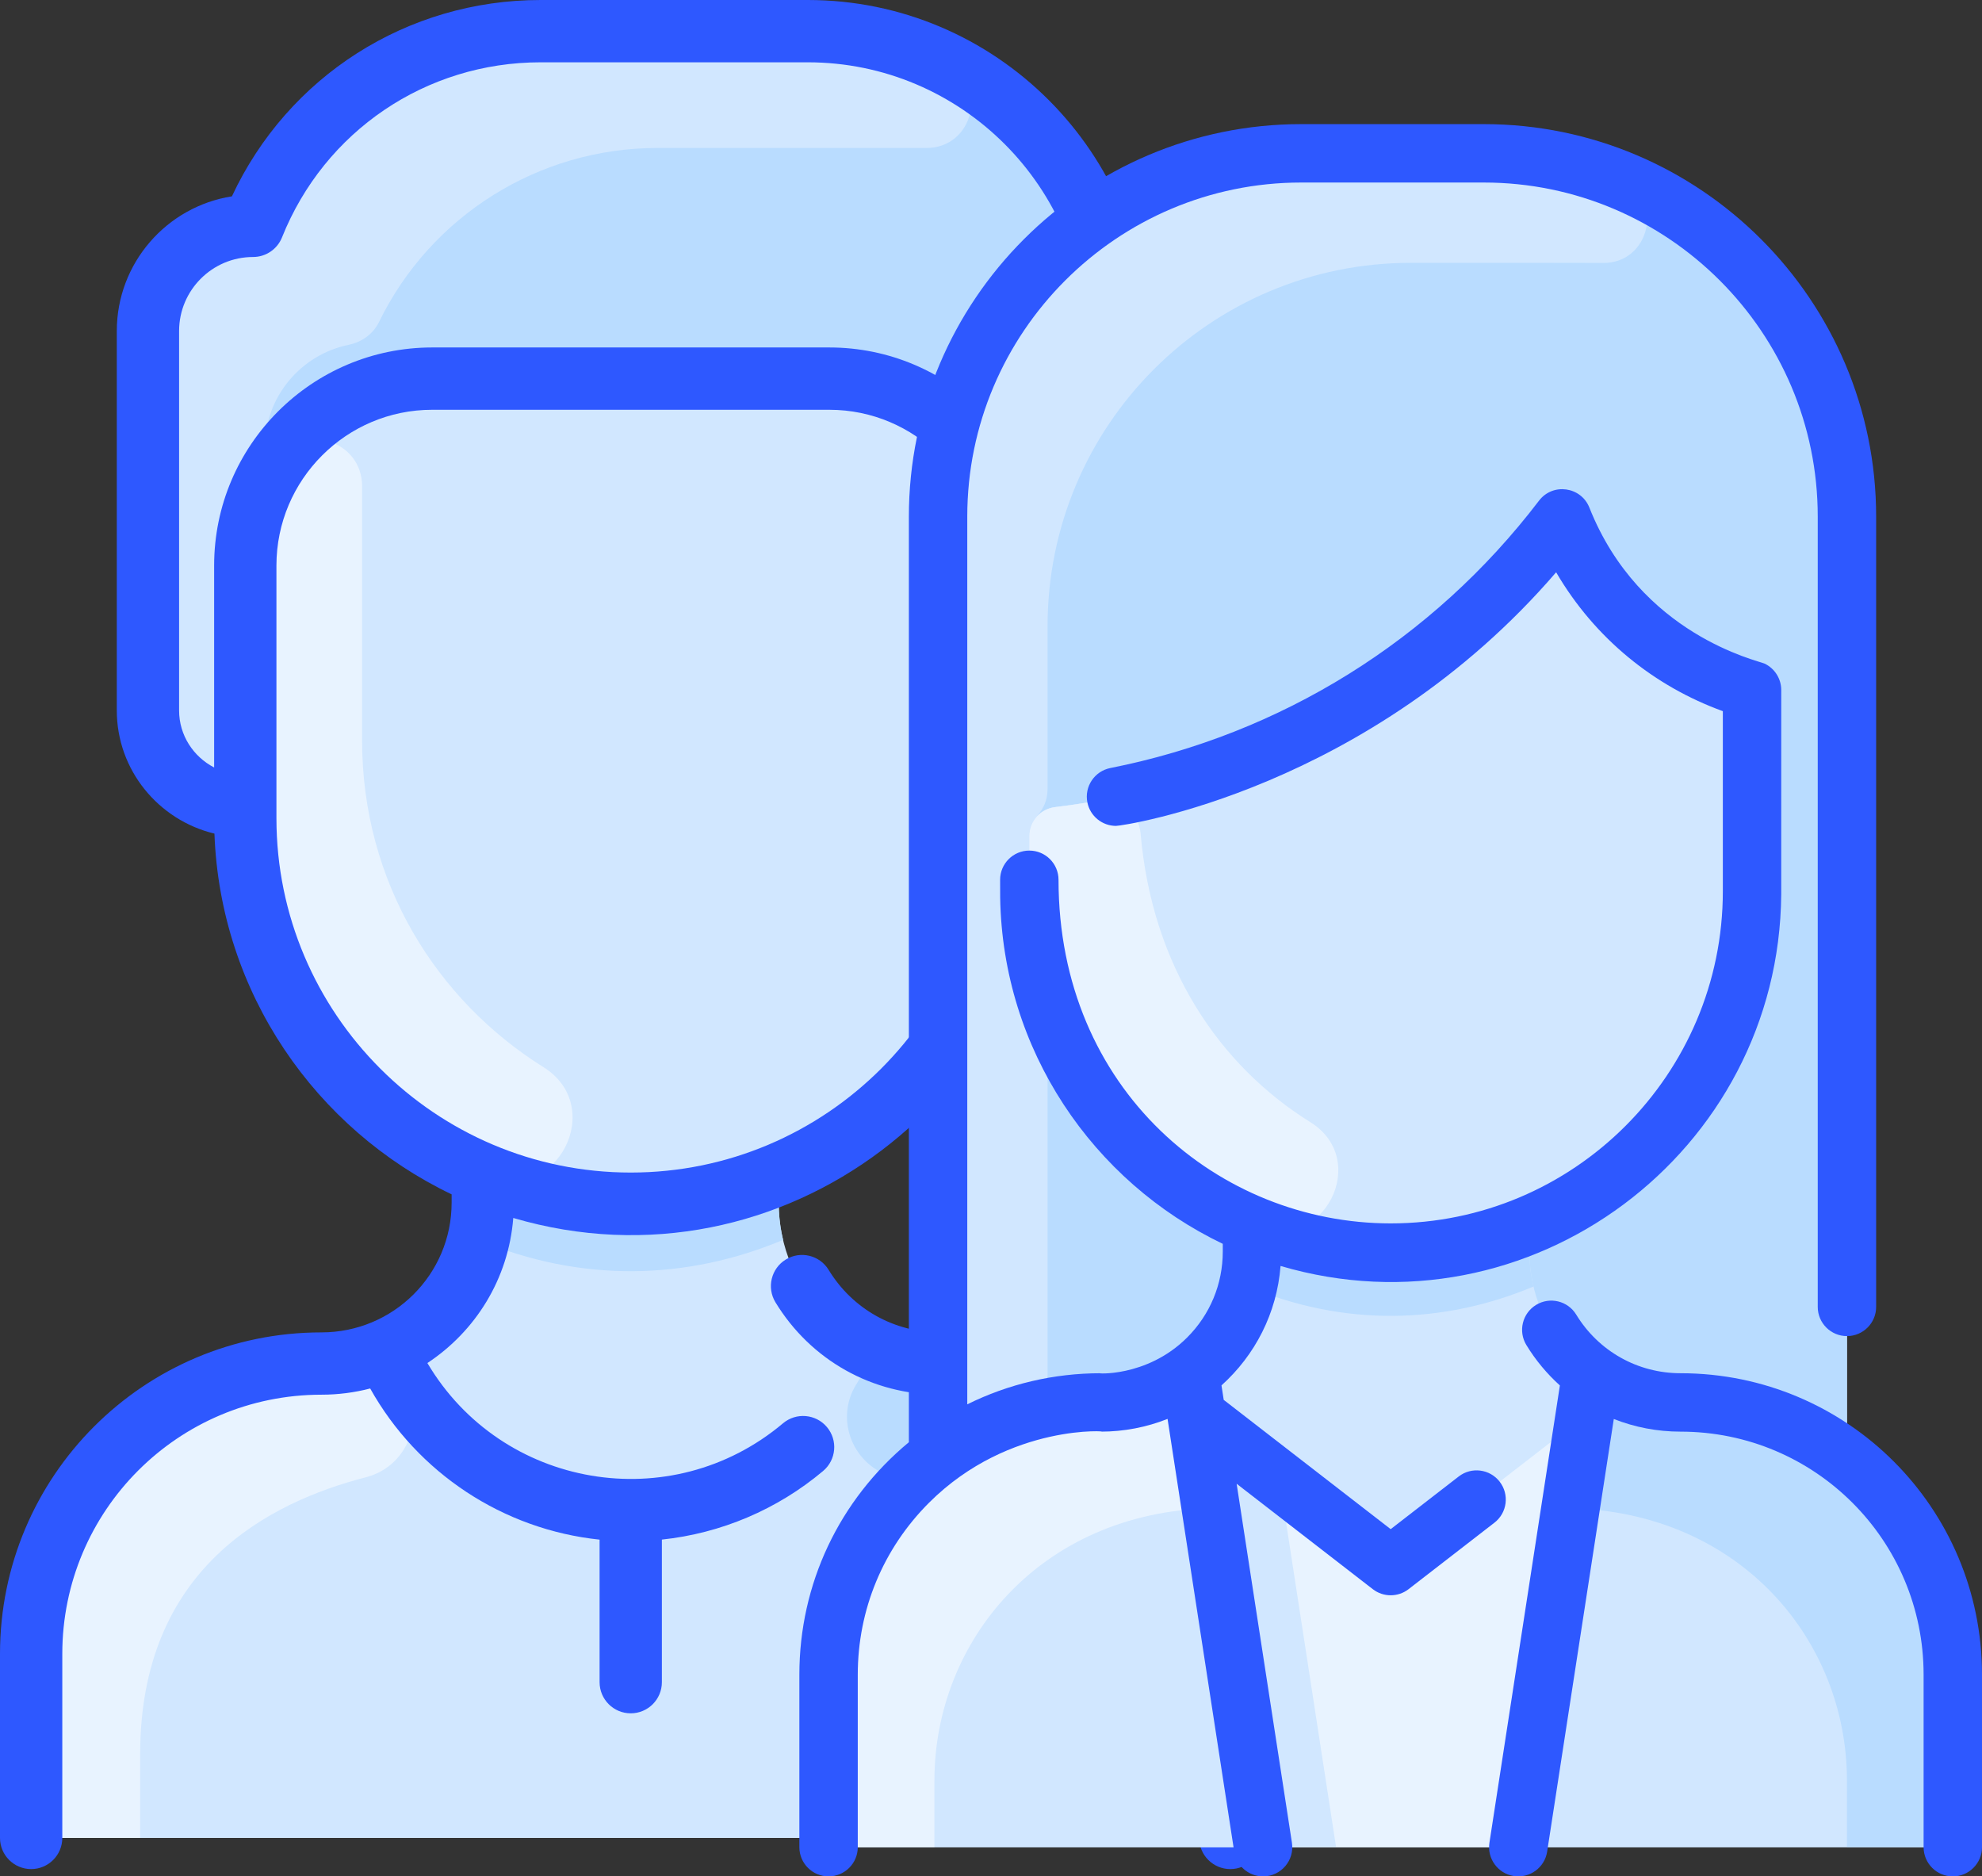 <?xml version="1.0" encoding="UTF-8"?>
<svg width="543px" height="514px" viewBox="0 0 543 514" version="1.1" xmlns="http://www.w3.org/2000/svg" xmlns:xlink="http://www.w3.org/1999/xlink">
    <rect x="0" y="0" width="543" height="514" fill="#333333" stroke="none"/>
    <!-- Generator: Sketch 64 (93537) - https://sketch.com -->
    <title>Group 8</title>
    <desc>Created with Sketch.</desc>
    <g id="Page-1" stroke="none" stroke-width="1" fill="none" fill-rule="evenodd">
        <g id="Group-8" fill-rule="nonzero">
            <g id="001-man">
                <path d="M337.067,453.056 L337.067,494.933 C337.067,499.648 333.248,503.467 328.533,503.467 L17.067,503.467 C12.352,503.467 8.533,499.648 8.533,494.933 L8.533,453.056 C8.533,409.291 43.893,373.109 87.659,373.515 C112.318,373.719 132.267,353.892 132.267,329.419 L132.267,322.133 L132.427,321.739 C94.133,305.888 67.2,268.16 67.2,224.139 L67.2,220.8 C51.995,220.8 40.533,208.784 40.533,194.624 L40.533,90.667 C40.533,74.763 53.429,61.867 69.333,61.867 C82.212,29.67 113.411,8.533 148.107,8.533 L221.291,8.533 C268.149,8.533 306.133,46.517 306.133,93.376 L306.133,193.067 C306.133,208.384 293.717,220.8 278.4,220.8 L278.4,224.139 C278.4,268.16 251.467,305.888 213.173,321.739 L213.333,322.133 L213.333,329.419 C213.333,353.879 233.27,373.719 257.941,373.515 C301.707,373.109 337.067,409.291 337.067,453.056 Z" id="Path" fill="#D1E7FF"></path>
                <path d="M337.067,453.056 L337.067,494.933 C337.067,499.646 333.246,503.467 328.533,503.467 L17.067,503.467 C12.354,503.467 8.533,499.646 8.533,494.933 L8.533,453.056 C8.533,409.29 43.891,373.107 87.657,373.513 C94.07,373.572 100.19,372.266 105.707,369.867 L105.707,369.877 C118.58,399.147 149.211,416.945 181.333,413.173 C206.901,410.176 229.365,393.813 239.893,369.877 L239.893,369.867 C245.411,372.266 251.531,373.572 257.943,373.513 C301.709,373.107 337.067,409.29 337.067,453.056 Z" id="Path" fill="#D1E7FF"></path>
                <path d="M306.133,93.376 L306.133,193.067 C306.133,208.384 293.717,220.8 278.4,220.8 C278.4,209.28 278.4,180.96 278.4,154.912 C278.4,126.635 255.477,103.712 227.2,103.712 L118.4,103.712 C90.123,103.712 67.2,126.635 67.2,154.912 L67.2,220.8 C51.995,220.8 40.533,208.784 40.533,194.624 L40.533,90.667 C40.533,74.763 53.429,61.867 69.333,61.867 C82.211,29.67 113.411,8.533 148.107,8.533 L221.291,8.533 C268.149,8.533 306.133,46.517 306.133,93.376 Z" id="Path" fill="#B9DCFF"></path>
                <path d="M278.4,224.139 C278.4,268.16 251.467,305.888 213.173,321.739 C144.091,350.415 67.2,299.568 67.2,224.139 C67.2,216.97 67.2,163.095 67.2,154.912 C67.2,126.635 90.123,103.712 118.4,103.712 L227.2,103.712 C255.477,103.712 278.4,126.635 278.4,154.912 L278.4,224.139 Z" id="Path" fill="#D1E7FF"></path>
                <path d="M110.643,379.211 C116.731,388.946 111.438,401.767 100.321,404.642 C73.52,411.574 38.4,429.614 38.4,480.512 L38.4,503.467 L17.067,503.467 C12.354,503.467 8.533,499.646 8.533,494.933 L8.533,453.056 C8.533,421.262 27.241,393.316 55.339,380.544 L55.349,380.544 C80.756,369.15 87.979,377.262 105.707,369.877 C107.139,373.134 108.791,376.25 110.643,379.211 L110.643,379.211 Z" id="Path" fill="#E8F3FF"></path>
                <path d="M234.602,379.211 C228.514,388.946 233.807,401.767 244.924,404.642 C271.725,411.574 306.845,429.614 306.845,480.512 L306.845,503.467 L328.178,503.467 C332.891,503.467 336.711,499.646 336.711,494.933 L336.711,453.056 C336.711,421.262 318.004,393.316 289.906,380.544 L289.895,380.544 C264.489,369.15 257.266,377.262 239.538,369.877 C238.106,373.134 236.453,376.25 234.602,379.211 L234.602,379.211 Z" id="Path" fill="#B9DCFF"></path>
                <path d="M148.89,292.327 C166.252,303.189 152.561,329.827 133.555,322.198 C94.479,306.514 67.2,268.435 67.2,224.139 L67.2,154.912 C67.2,144.156 70.517,134.174 76.183,125.933 C83.284,115.607 99.277,120.727 99.2,133.259 C99.199,133.52 99.199,202.544 99.199,202.805 C99.2,241.749 119.671,274.048 148.89,292.327 L148.89,292.327 Z" id="Path" fill="#E8F3FF"></path>
                <path d="M214.539,339.648 C188.259,350.649 159.379,351.502 131.061,339.648 C132.508,333.647 132.267,329.76 132.267,322.133 L132.427,321.739 C158.114,332.401 187.436,332.422 213.173,321.739 L213.333,322.133 C213.333,329.763 213.092,333.649 214.539,339.648 Z" id="Path" fill="#B9DCFF"></path>
                <path d="M259.36,17.532 C270.892,23.331 266.655,40.603 253.747,40.535 C253.374,40.532 180.48,40.533 180.107,40.533 C147.519,40.533 117.993,59.184 103.859,88.167 C102.247,91.473 99.133,93.715 95.531,94.452 C82.406,97.138 72.533,108.751 72.533,122.667 L72.533,132.139 C69.12,138.997 67.2,146.731 67.2,154.912 L67.2,202.374 C67.2,214.212 51.872,219.136 45.143,209.396 C42.214,205.156 40.533,200.048 40.533,194.624 L40.533,90.667 C40.533,74.763 53.429,61.867 69.333,61.867 C82.212,29.67 113.411,8.533 148.107,8.533 L221.291,8.533 C234.979,8.533 247.911,11.774 259.36,17.532 Z" id="Path" fill="#D1E7FF"></path>
                <path d="M345.6,453.059 L345.6,503.467 C345.6,508.179 341.779,512 337.067,512 C332.354,512 328.533,508.179 328.533,503.467 L328.533,453.059 C328.533,413.811 296.773,382.049 257.522,382.05 C238.951,382.05 222.1,372.589 212.447,356.74 C209.995,352.716 211.27,347.465 215.295,345.013 C219.318,342.561 224.57,343.837 227.022,347.862 C233.552,358.583 244.955,364.983 257.522,364.983 C306.203,364.981 345.6,404.375 345.6,453.059 L345.6,453.059 Z M226.547,390.915 C229.583,394.521 229.12,399.904 225.515,402.939 C212.948,413.517 197.51,420.032 181.333,421.741 L181.333,460.8 C181.333,465.513 177.513,469.333 172.8,469.333 C168.087,469.333 164.267,465.513 164.267,460.8 L164.267,421.757 C137.87,418.993 114.391,403.536 101.418,380.351 C97.115,381.466 92.642,382.049 88.079,382.049 C48.741,382.049 17.067,413.888 17.067,453.058 L17.067,503.467 C17.067,508.179 13.246,512 8.533,512 C3.821,512 2.84217094e-14,508.179 2.84217094e-14,503.467 L2.84217094e-14,453.059 C2.84217094e-14,404.381 39.391,364.983 88.076,364.983 C107.765,364.983 123.733,349.121 123.733,329.419 L123.733,327.171 C86.486,309.361 60.342,271.935 58.749,228.352 C43.421,224.667 32,210.947 32,194.624 L32,90.667 C32,72.052 45.695,56.576 63.537,53.782 C78.864,20.939 111.5,-1.13686838e-13 148.109,-1.13686838e-13 L221.29,-1.13686838e-13 C272.778,-1.13686838e-13 314.667,41.889 314.667,93.377 L314.667,194.624 C314.667,199.337 310.846,203.157 306.133,203.157 C301.421,203.157 297.6,199.337 297.6,194.624 L297.6,93.377 C297.6,51.299 263.367,17.067 221.29,17.067 L148.109,17.067 C116.724,17.067 88.912,35.895 77.257,65.036 C75.961,68.275 72.822,70.4 69.333,70.4 C58.158,70.4 49.067,79.491 49.067,90.667 L49.067,194.624 C49.067,201.395 52.966,207.28 58.667,210.236 L58.667,154.915 C58.667,121.979 85.463,95.182 118.4,95.182 L227.2,95.182 C260.138,95.182 286.933,121.977 286.933,154.912 L286.933,224.782 C286.933,298.994 214.413,355.363 140.619,333.638 C139.292,350.452 130.177,364.74 117.091,373.381 C137.427,407.732 183.822,415.726 214.523,389.882 C218.126,386.849 223.51,387.31 226.547,390.915 L226.547,390.915 Z M172.8,321.2 C226.323,321.2 269.867,277.657 269.867,224.133 L269.867,154.912 C269.867,131.388 250.726,112.249 227.2,112.249 L118.4,112.249 C94.874,112.249 75.733,131.389 75.733,154.915 L75.733,224.133 C75.733,277.657 119.277,321.2 172.8,321.2 Z" id="Shape" fill="#2E58FF"></path>
            </g>
            <g id="002-woman" transform="translate(219, 34)">
                <path d="M316.001,424.74 L316.001,464 C316.001,468.42 312.421,472 308.001,472 L16.001,472 C11.581,472 8.001,468.42 8.001,464 L8.001,424.74 C8.001,400.27 19.791,378.55 38.001,364.95 L38.001,107.5 C38.001,52.55 82.551,8 137.501,8 L187.501,8 C242.451,8 287.001,52.55 287.001,107.5 L287.001,365.72 C304.641,379.35 316.001,400.72 316.001,424.74 Z" id="Path" fill="#D1E7FF"></path>
                <path d="M316.001,424.74 L316.001,464 C316.001,468.42 312.421,472 308.001,472 L16.001,472 C11.581,472 8.001,468.42 8.001,464 L8.001,424.74 C8.001,383.603 41.345,350.17 82.571,350.17 C91.721,350.17 100.181,347.21 107.041,342.19 L108.841,353.84 L157.101,391.21 C159.991,393.44 164.011,393.44 166.901,391.21 L215.161,353.84 L216.961,342.19 C223.821,347.21 232.281,350.17 241.431,350.17 C282.511,350.17 316.001,383.474 316.001,424.74 L316.001,424.74 Z" id="Path" fill="#D1E7FF"></path>
                <path d="M215.161,353.84 L196.961,472 L127.041,472 L108.841,353.84 L157.103,391.208 C159.986,393.441 164.015,393.441 166.898,391.208 L215.161,353.84 Z" id="Path" fill="#E8F3FF"></path>
                <path d="M261.001,210.13 L261.001,160.817 C261.001,157.455 258.907,154.448 255.745,153.304 C238.344,147.011 223.653,134.887 214.209,118.69 C211.453,113.964 204.897,113.273 201.317,117.409 C168.357,155.492 122.918,180.667 70.049,187.097 C66.027,187.586 63.001,190.985 63.001,195.036 L63.001,210.128 C63.001,251.398 88.251,286.768 124.151,301.628 L124.001,301.998 L124.001,308.828 C124.001,331.724 105.396,350.168 82.571,350.168 C65.861,350.168 50.441,355.668 38.001,364.948 C38.001,356.965 38.001,99.921 38.001,107.498 C38.001,52.546 82.549,7.998 137.501,7.998 L187.501,7.998 C242.453,7.998 287.001,52.546 287.001,107.498 L287.001,365.718 C274.401,355.968 258.591,350.168 241.431,350.168 C218.631,350.168 200.001,331.748 200.001,308.828 L200.001,302 L199.851,301.63 C235.751,286.77 261.001,251.4 261.001,210.13 Z" id="Path" fill="#B9DCFF"></path>
                <path d="M255.744,153.305 C258.906,154.448 261,157.455 261,160.818 L261,210.131 C261,251.401 235.75,286.771 199.85,301.631 C134.933,328.578 63,280.707 63,210.131 L63,195.039 C63,190.987 66.026,187.589 70.048,187.1 C122.887,180.674 168.336,155.517 201.316,117.412 C204.896,113.275 211.452,113.967 214.208,118.693 C223.645,134.875 238.329,147.007 255.744,153.305 Z" id="Path" fill="#D1E7FF"></path>
                <path d="M201.131,318.42 C176.494,328.733 149.419,329.533 122.871,318.42 C124.227,312.794 124.001,309.15 124.001,302 L124.151,301.63 C148.233,311.626 175.722,311.646 199.851,301.63 L200.001,302 C200.001,309.153 199.775,312.796 201.131,318.42 Z" id="Path" fill="#B9DCFF"></path>
                <path d="M224.973,15.297 C237.161,20.256 233.123,38.35 219.968,38.03 C217.951,37.981 166.496,38 167.5,38 C112.548,38 68,82.548 68,137.5 L68,181.897 C68,189.188 63,189.386 63,195.04 C63,211.028 62.253,222.924 67.432,239.515 C67.798,240.687 68,241.905 68,243.133 L68,342.385 C68,347.51 64.748,352.13 59.866,353.691 C51.916,356.232 44.548,360.068 38,364.951 L38,107.5 C38,52.548 82.548,8 137.5,8 L187.5,8 C200.758,8 213.409,10.592 224.973,15.297 Z" id="Path" fill="#D1E7FF"></path>
                <path d="M139.991,273.393 C156.678,283.779 143.498,309.395 125.255,302.08 C88.225,287.233 63.001,251.292 63.001,210.129 L63.001,195.039 C63.001,190.994 66.014,187.589 70.03,187.102 C73.82,186.642 77.737,186.063 81.758,185.349 C87.537,184.322 92.974,188.452 93.48,194.3 C96.644,230.889 115.174,257.948 139.991,273.393 L139.991,273.393 Z" id="Path" fill="#E8F3FF"></path>
                <path d="M112.741,379.15 C65.851,380.354 37.001,415.659 37.001,453.74 L37.001,472 L16.001,472 C11.583,472 8.001,468.418 8.001,464 L8.001,424.74 C8.001,383.603 41.345,350.17 82.571,350.17 C91.721,350.17 100.181,347.21 107.041,342.19 C109.315,356.91 108.119,349.156 112.741,379.15 Z" id="Path" fill="#E8F3FF"></path>
                <path d="M211.261,379.15 C258.151,380.354 287.001,415.659 287.001,453.74 L287.001,472 L308.001,472 C312.419,472 316.001,468.418 316.001,464 L316.001,424.74 C316.001,383.603 282.657,350.17 241.431,350.17 C232.281,350.17 223.821,347.21 216.961,342.19 C214.686,356.91 215.882,349.156 211.261,379.15 Z" id="Path" fill="#B9DCFF"></path>
                <polygon id="Path" fill="#D1E7FF" points="147.041 472 127.041 472 108.841 353.84 131.551 371.42"></polygon>
                <path d="M324.001,424.743 L324.001,472 C324.001,476.418 320.419,480.002 316.001,480.002 C311.583,480.002 308.001,476.418 308.001,472 L308.001,424.743 C308.001,387.949 278.226,358.171 241.428,358.172 C235.023,358.172 228.84,356.962 223.126,354.705 L204.866,473.219 C204.194,477.588 200.106,480.58 195.742,479.907 C191.375,479.234 188.381,475.149 189.054,470.782 L208.354,345.517 C204.837,342.341 201.726,338.641 199.17,334.444 C196.871,330.671 198.066,325.749 201.84,323.45 C205.612,321.15 210.535,322.347 212.834,326.12 C218.893,336.066 229.595,342.171 241.428,342.171 C287.064,342.171 324.001,379.101 324.001,424.743 L324.001,424.743 Z M191.861,371.883 C189.155,368.39 184.131,367.749 180.637,370.455 L162,384.883 L116.256,349.468 L115.645,345.505 C124.844,337.219 130.806,325.765 131.83,312.787 C200.126,332.893 268.449,281.64 268.996,210.963 C269.001,210.785 268.999,155.178 268.999,155 C268.999,152 267.276,149.141 264.448,147.79 C262.703,146.953 230.305,139.992 216.434,105.049 C214.152,99.297 206.422,98.189 202.638,103.148 C173.363,141.521 131.791,167.153 85.194,176.389 C80.86,177.248 78.044,181.458 78.902,185.792 C79.658,189.601 83.001,192.238 86.741,192.238 C88.751,192.238 156.097,182.282 207.325,122.766 C217.978,140.986 234.289,154.029 252.999,160.81 L252.999,210.126 C252.999,260.304 212.177,301.126 161.999,301.126 C115.035,301.126 70.999,264.623 70.999,207.001 C70.999,202.583 67.417,199.001 62.999,199.001 C58.581,199.001 54.999,202.583 54.999,207.001 C54.999,207.415 54.991,211.418 55.012,211.816 C55.664,253.641 80.436,289.72 115.999,306.724 L115.999,308.831 C115.999,317.744 112.523,326.118 106.212,332.412 C94.98,343.611 80.487,342.173 82.57,342.173 C69.67,342.173 57.231,345.132 45.999,350.692 L45.999,107.5 C45.999,57.047 87.046,16 137.499,16 L187.499,16 C237.952,16 278.999,57.047 278.999,107.5 L278.999,324 C278.999,328.418 282.581,332 286.999,332 C291.417,332 294.999,328.418 294.999,324 L294.999,107.5 C294.999,48.224 246.774,-5.68434189e-14 187.499,-5.68434189e-14 L137.499,-5.68434189e-14 C78.224,-5.68434189e-14 29.999,48.224 29.999,107.5 L29.999,361.07 C10.855,376.934 -0.001,399.962 -0.001,424.743 L-0.001,472 C-0.001,476.418 3.581,480 7.999,480 C12.417,480 15.999,476.418 15.999,472 L15.999,424.743 C15.999,406.961 22.924,390.243 35.498,377.669 C57.722,355.445 85.972,358.171 82.573,358.171 C88.943,358.171 95.125,356.966 100.871,354.683 L119.134,473.217 C119.742,477.171 123.15,480 127.03,480 C131.953,480 135.691,475.618 134.946,470.781 L119.795,372.442 L157.102,401.325 C159.991,403.561 164.019,403.554 166.897,401.325 L190.431,383.105 C193.925,380.401 194.565,375.376 191.861,371.883 L191.861,371.883 Z" id="Shape" fill="#2E58FF"></path>
            </g>
        </g>
    </g>
</svg>